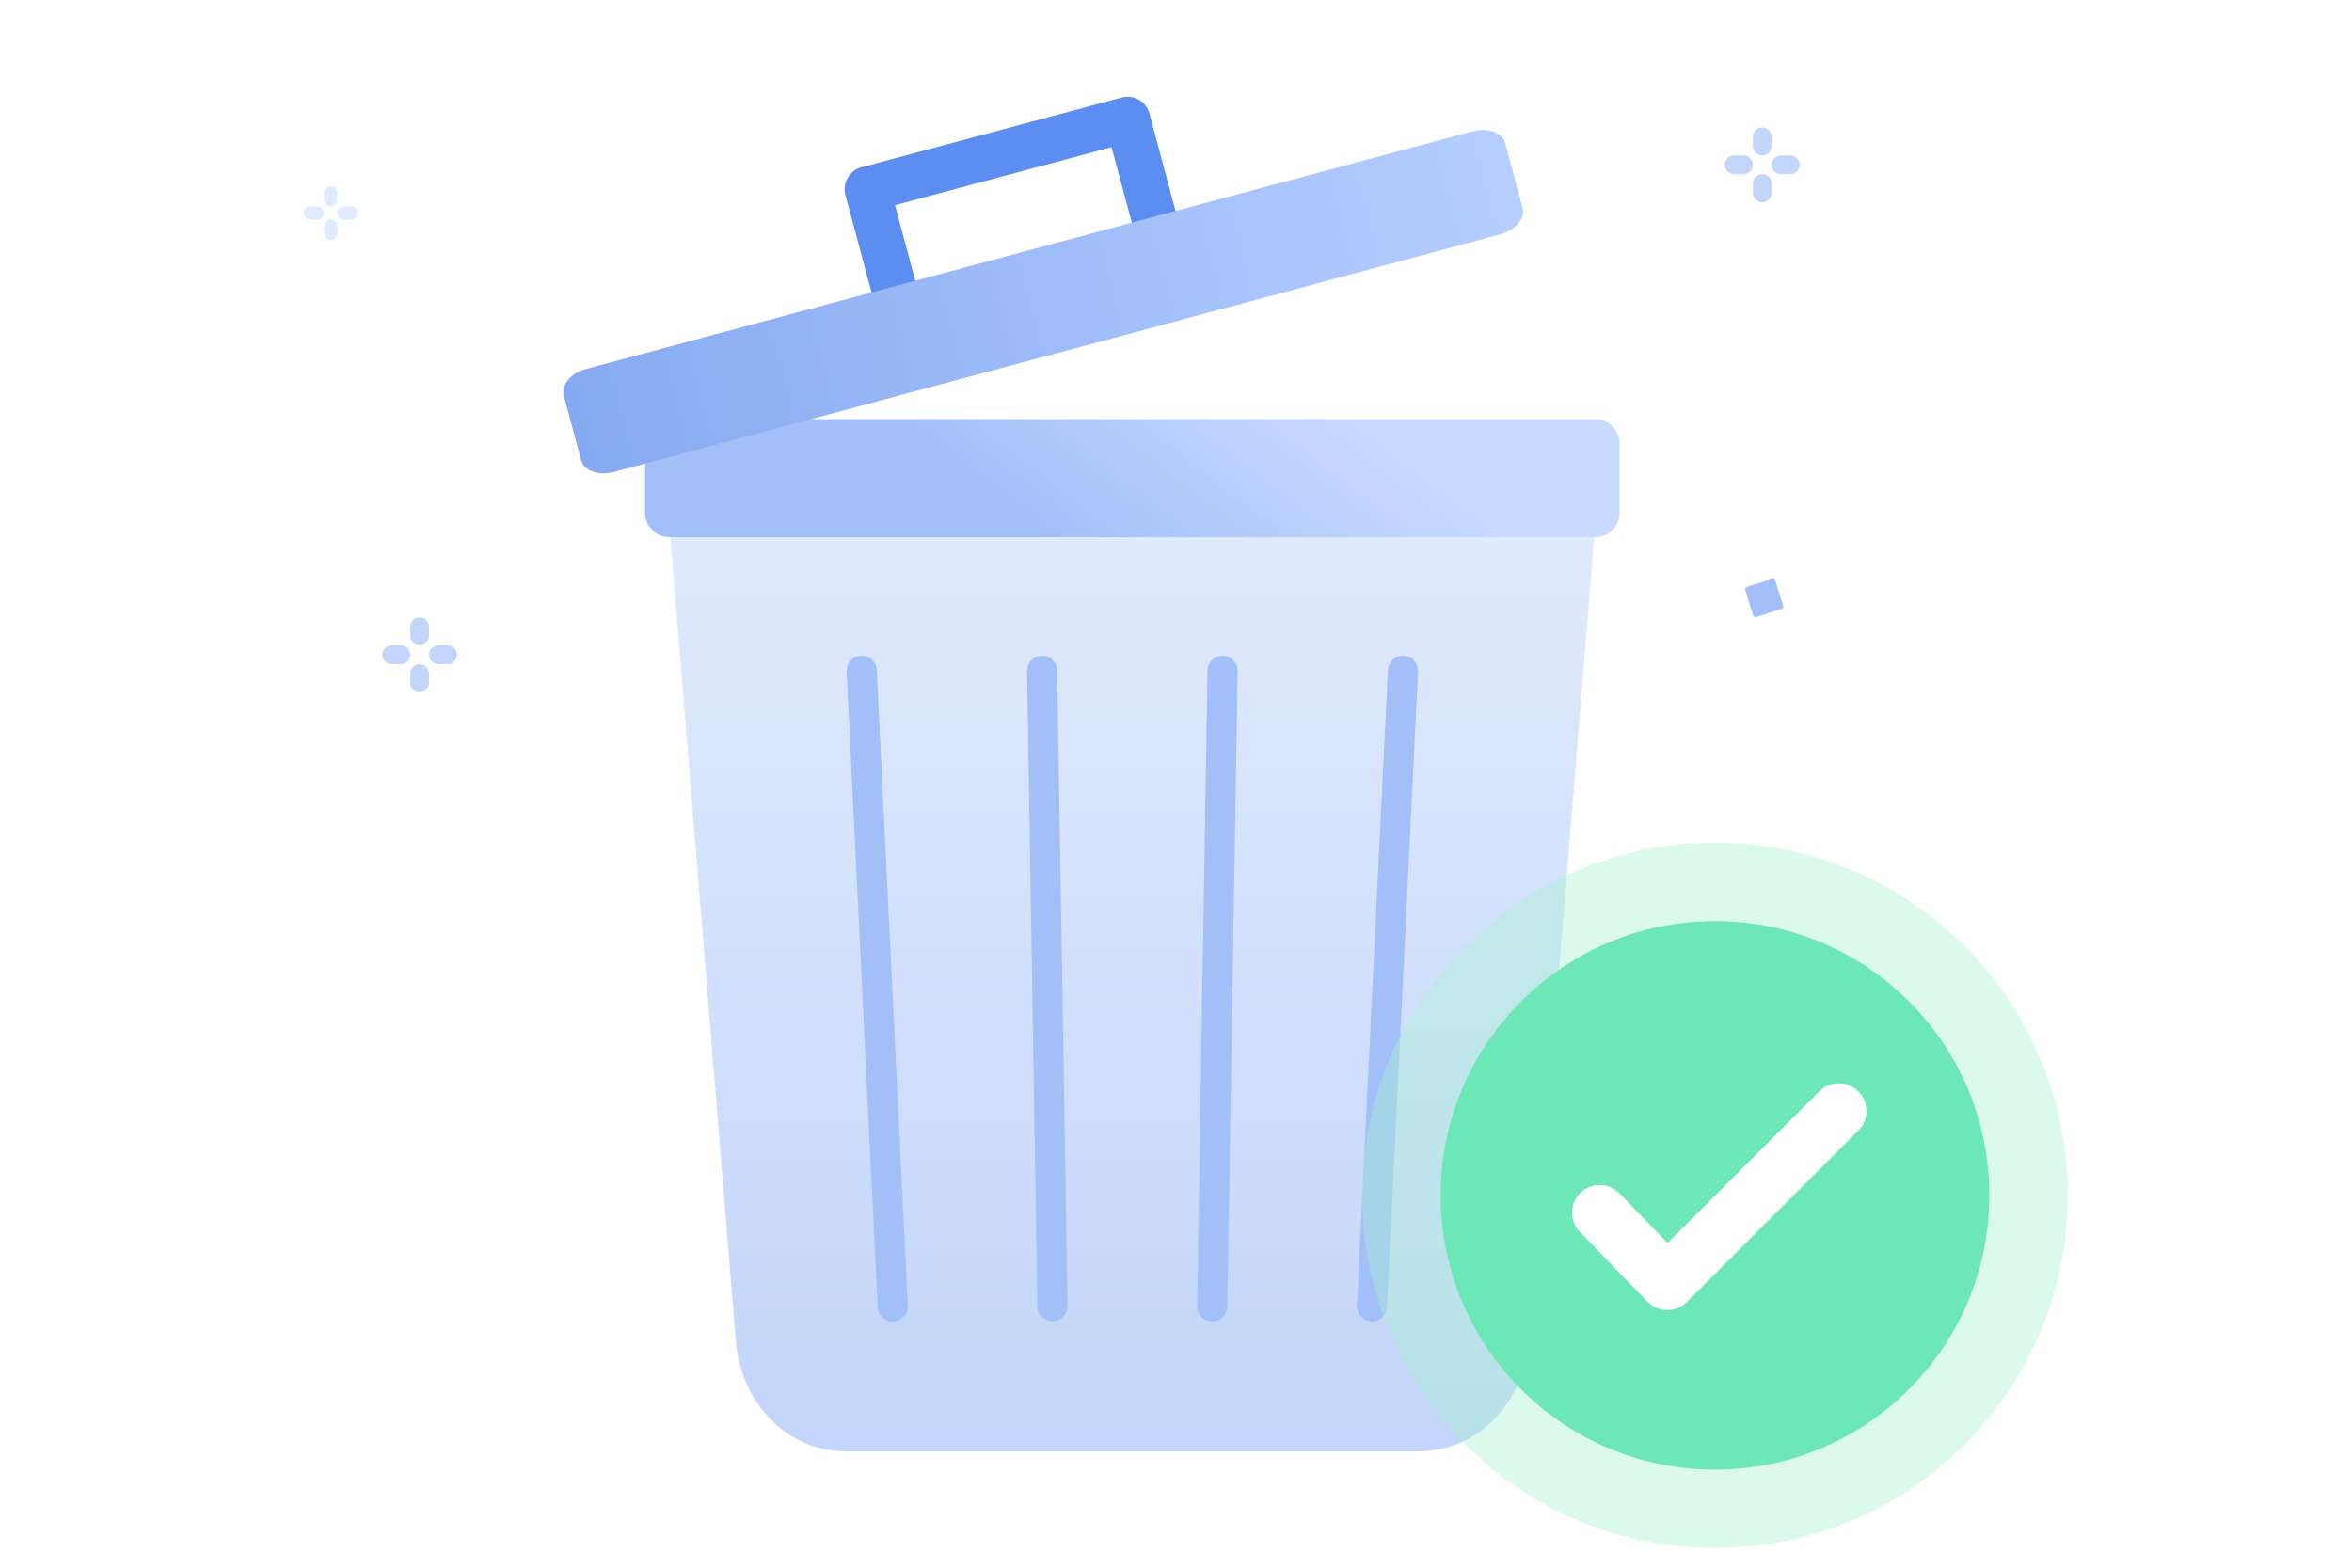 <svg width="240" height="160" viewBox="0 0 240 160" fill="none" xmlns="http://www.w3.org/2000/svg">
<g clip-path="url(#clip0_14724_378501)">
<path fill-rule="evenodd" clip-rule="evenodd" d="M68.314 53.664H162.775L156.007 136.855C155.505 143.034 150.935 148.126 144.737 148.126H86.352C80.153 148.126 75.584 143.034 75.081 136.855L68.314 53.664Z" fill="url(#paint0_linear_14724_378501)"/>
<path d="M105.857 133.347C105.871 134.196 106.57 134.873 107.419 134.86C108.267 134.847 108.945 134.148 108.931 133.299L107.876 68.439C107.863 67.59 107.164 66.913 106.315 66.926C105.466 66.939 104.789 67.638 104.802 68.487L105.857 133.347Z" fill="#A3BFF8"/>
<path d="M122.159 133.299C122.146 134.148 122.823 134.847 123.672 134.86C124.52 134.873 125.219 134.196 125.233 133.347L126.288 68.487C126.301 67.638 125.624 66.939 124.775 66.926C123.927 66.913 123.228 67.59 123.214 68.439L122.159 133.299Z" fill="#A3BFF8"/>
<path d="M138.457 133.252C138.417 134.101 139.073 134.822 139.922 134.862C140.77 134.902 141.491 134.246 141.531 133.397L144.697 68.537C144.737 67.688 144.081 66.967 143.232 66.927C142.383 66.888 141.663 67.543 141.623 68.392L138.457 133.252Z" fill="#A3BFF8"/>
<path d="M89.557 133.397C89.597 134.246 90.318 134.902 91.167 134.862C92.015 134.822 92.671 134.101 92.631 133.252L89.465 68.392C89.425 67.543 88.705 66.888 87.856 66.927C87.007 66.967 86.352 67.688 86.391 68.537L89.557 133.397Z" fill="#A3BFF8"/>
<path fill-rule="evenodd" clip-rule="evenodd" d="M65.827 47.311L73.929 43.294L82.74 42.779H162.775C164.143 42.779 165.262 43.898 165.262 45.266V52.334C165.262 53.701 164.143 54.82 162.775 54.82H68.314C66.946 54.82 65.827 53.701 65.827 52.334L65.827 47.311Z" fill="url(#paint1_linear_14724_378501)"/>
<path d="M89.511 32.011C89.84 33.245 91.107 33.977 92.341 33.648C93.574 33.318 94.306 32.051 93.977 30.818L91.33 20.941L113.423 15.021L116.069 24.895C116.398 26.128 117.665 26.861 118.898 26.532C120.132 26.202 120.864 24.935 120.535 23.702L117.321 11.707C117.313 11.669 117.303 11.63 117.293 11.591C116.962 10.356 115.693 9.624 114.458 9.954L114.459 9.957L88.017 17.043C87.978 17.051 87.939 17.06 87.9 17.07C86.666 17.401 85.933 18.671 86.264 19.905L86.267 19.904L89.511 32.011Z" fill="#5C8EF2"/>
<path d="M150.217 13.415L59.847 37.645C58.275 38.066 57.233 39.276 57.52 40.345L59.302 46.989C59.589 48.058 61.096 48.584 62.669 48.162L153.039 23.932C154.611 23.511 155.654 22.301 155.367 21.232L153.584 14.588C153.297 13.518 151.79 12.993 150.217 13.415Z" fill="url(#paint2_linear_14724_378501)"/>
</g>
<circle cx="175" cy="122" r="28" fill="#6EE7B7"/>
<circle cx="175" cy="122" r="32" stroke="#A7F3D0" stroke-opacity="0.4" stroke-width="8"/>
<path d="M187.635 110.899C188.212 110.899 188.768 111.1 189.211 111.462L189.393 111.627L189.558 111.81C189.92 112.252 190.121 112.808 190.121 113.385C190.121 114.044 189.859 114.675 189.393 115.142V115.143L171.885 132.651C171.709 132.826 171.51 132.974 171.292 133.09L171.068 133.194C170.839 133.288 170.598 133.347 170.352 133.369L170.105 133.379C169.858 133.377 169.613 133.338 169.378 133.264L169.146 133.178C168.919 133.08 168.707 132.949 168.519 132.79L168.339 132.622L161.438 125.488L161.437 125.487C160.983 125.013 160.734 124.377 160.747 123.72L160.763 123.475C160.83 122.908 161.091 122.379 161.505 121.979L161.688 121.818C162.135 121.464 162.693 121.272 163.268 121.28L163.512 121.296C163.998 121.351 164.457 121.547 164.832 121.861L165.011 122.028L165.013 122.029L170.156 127.345L185.878 111.627L186.06 111.462C186.503 111.1 187.059 110.899 187.635 110.899Z" fill="white" stroke="white" stroke-width="0.667"/>
<g filter="url(#filter0_d_14724_378501)">
<path d="M179.82 15.865C180.345 15.865 180.775 15.435 180.775 14.91V13.955C180.775 13.43 180.345 13 179.82 13C179.295 13 178.865 13.43 178.865 13.955V14.91C178.865 15.435 179.295 15.865 179.82 15.865Z" fill="#C2D5FA"/>
<path d="M179.82 17.775C179.295 17.775 178.865 18.205 178.865 18.73V19.685C178.865 20.21 179.295 20.64 179.82 20.64C180.345 20.64 180.775 20.21 180.775 19.685V18.73C180.775 18.205 180.345 17.775 179.82 17.775Z" fill="#C2D5FA"/>
<path d="M182.684 15.865H181.73C181.204 15.865 180.775 16.295 180.775 16.82C180.775 17.345 181.204 17.775 181.73 17.775H182.684C183.21 17.775 183.639 17.345 183.639 16.82C183.639 16.295 183.21 15.865 182.684 15.865Z" fill="#C2D5FA"/>
<path d="M176.955 17.775H177.91C178.435 17.775 178.865 17.345 178.865 16.82C178.865 16.295 178.435 15.865 177.91 15.865H176.955C176.43 15.865 176 16.295 176 16.82C176 17.345 176.43 17.775 176.955 17.775Z" fill="#C2D5FA"/>
</g>
<g filter="url(#filter1_d_14724_378501)">
<path d="M42.82 65.865C43.345 65.865 43.775 65.435 43.775 64.91V63.955C43.775 63.43 43.345 63 42.82 63C42.295 63 41.865 63.43 41.865 63.955V64.91C41.865 65.435 42.295 65.865 42.82 65.865Z" fill="#C2D5FA"/>
<path d="M42.82 67.775C42.295 67.775 41.865 68.205 41.865 68.73V69.685C41.865 70.21 42.295 70.64 42.82 70.64C43.345 70.64 43.775 70.21 43.775 69.685V68.73C43.775 68.205 43.345 67.775 42.82 67.775Z" fill="#C2D5FA"/>
<path d="M45.684 65.865H44.73C44.204 65.865 43.775 66.295 43.775 66.82C43.775 67.345 44.204 67.775 44.73 67.775H45.684C46.21 67.775 46.639 67.345 46.639 66.82C46.639 66.295 46.21 65.865 45.684 65.865Z" fill="#C2D5FA"/>
<path d="M39.955 67.775H40.91C41.435 67.775 41.865 67.345 41.865 66.82C41.865 66.295 41.435 65.865 40.91 65.865H39.955C39.43 65.865 39 66.295 39 66.82C39 67.345 39.43 67.775 39.955 67.775Z" fill="#C2D5FA"/>
</g>
<path d="M33.742 21.056C34.119 21.056 34.427 20.748 34.427 20.371V19.685C34.427 19.308 34.119 19 33.742 19C33.365 19 33.056 19.308 33.056 19.685V20.371C33.056 20.748 33.365 21.056 33.742 21.056Z" fill="#E0EBFF"/>
<path d="M33.742 22.428C33.365 22.428 33.056 22.736 33.056 23.113V23.799C33.056 24.176 33.365 24.484 33.742 24.484C34.119 24.484 34.427 24.176 34.427 23.799V23.113C34.427 22.736 34.119 22.428 33.742 22.428Z" fill="#E0EBFF"/>
<path d="M35.798 21.057H35.113C34.736 21.057 34.427 21.365 34.427 21.742C34.427 22.119 34.736 22.427 35.113 22.427H35.798C36.175 22.427 36.484 22.119 36.484 21.742C36.484 21.365 36.175 21.057 35.798 21.057Z" fill="#E0EBFF"/>
<path d="M31.685 22.427H32.371C32.748 22.427 33.056 22.119 33.056 21.742C33.056 21.365 32.748 21.057 32.371 21.057H31.685C31.308 21.057 31 21.365 31 21.742C31 22.119 31.308 22.427 31.685 22.427Z" fill="#E0EBFF"/>
<path fill-rule="evenodd" clip-rule="evenodd" d="M179.229 62.956L181.775 62.156C181.92 62.11 182.001 61.955 181.955 61.809L181.155 59.264C181.109 59.119 180.954 59.038 180.809 59.084L178.263 59.884C178.118 59.93 178.037 60.085 178.083 60.23L178.883 62.776C178.929 62.921 179.084 63.002 179.229 62.956Z" fill="#A3BFF8"/>
<defs>
<filter id="filter0_d_14724_378501" x="166" y="3" width="27.639" height="27.641" filterUnits="userSpaceOnUse" color-interpolation-filters="sRGB">
<feFlood flood-opacity="0" result="BackgroundImageFix"/>
<feColorMatrix in="SourceAlpha" type="matrix" values="0 0 0 0 0 0 0 0 0 0 0 0 0 0 0 0 0 0 127 0" result="hardAlpha"/>
<feOffset/>
<feGaussianBlur stdDeviation="5"/>
<feComposite in2="hardAlpha" operator="out"/>
<feColorMatrix type="matrix" values="0 0 0 0 0.482 0 0 0 0 0.639 0 0 0 0 0.957 0 0 0 0.3 0"/>
<feBlend mode="normal" in2="BackgroundImageFix" result="effect1_dropShadow_14724_378501"/>
<feBlend mode="normal" in="SourceGraphic" in2="effect1_dropShadow_14724_378501" result="shape"/>
</filter>
<filter id="filter1_d_14724_378501" x="29" y="53" width="27.639" height="27.641" filterUnits="userSpaceOnUse" color-interpolation-filters="sRGB">
<feFlood flood-opacity="0" result="BackgroundImageFix"/>
<feColorMatrix in="SourceAlpha" type="matrix" values="0 0 0 0 0 0 0 0 0 0 0 0 0 0 0 0 0 0 127 0" result="hardAlpha"/>
<feOffset/>
<feGaussianBlur stdDeviation="5"/>
<feComposite in2="hardAlpha" operator="out"/>
<feColorMatrix type="matrix" values="0 0 0 0 0.482 0 0 0 0 0.639 0 0 0 0 0.957 0 0 0 0.3 0"/>
<feBlend mode="normal" in2="BackgroundImageFix" result="effect1_dropShadow_14724_378501"/>
<feBlend mode="normal" in="SourceGraphic" in2="effect1_dropShadow_14724_378501" result="shape"/>
</filter>
<linearGradient id="paint0_linear_14724_378501" x1="115.544" y1="53.664" x2="115.544" y2="148.126" gradientUnits="userSpaceOnUse">
<stop stop-color="#E0EAFD"/>
<stop offset="1" stop-color="#C2D5FA"/>
</linearGradient>
<linearGradient id="paint1_linear_14724_378501" x1="106.802" y1="55.3" x2="124.577" y2="32.258" gradientUnits="userSpaceOnUse">
<stop stop-color="#A3BFF8"/>
<stop offset="1" stop-color="#C8DAFF"/>
</linearGradient>
<linearGradient id="paint2_linear_14724_378501" x1="58.411" y1="43.667" x2="154.471" y2="17.895" gradientUnits="userSpaceOnUse">
<stop stop-color="#86AAF1"/>
<stop offset="1" stop-color="#B6CEFF"/>
</linearGradient>
<clipPath id="clip0_14724_378501">
<rect width="108.41" height="140" fill="white" transform="translate(57 9)"/>
</clipPath>
</defs>
</svg>
